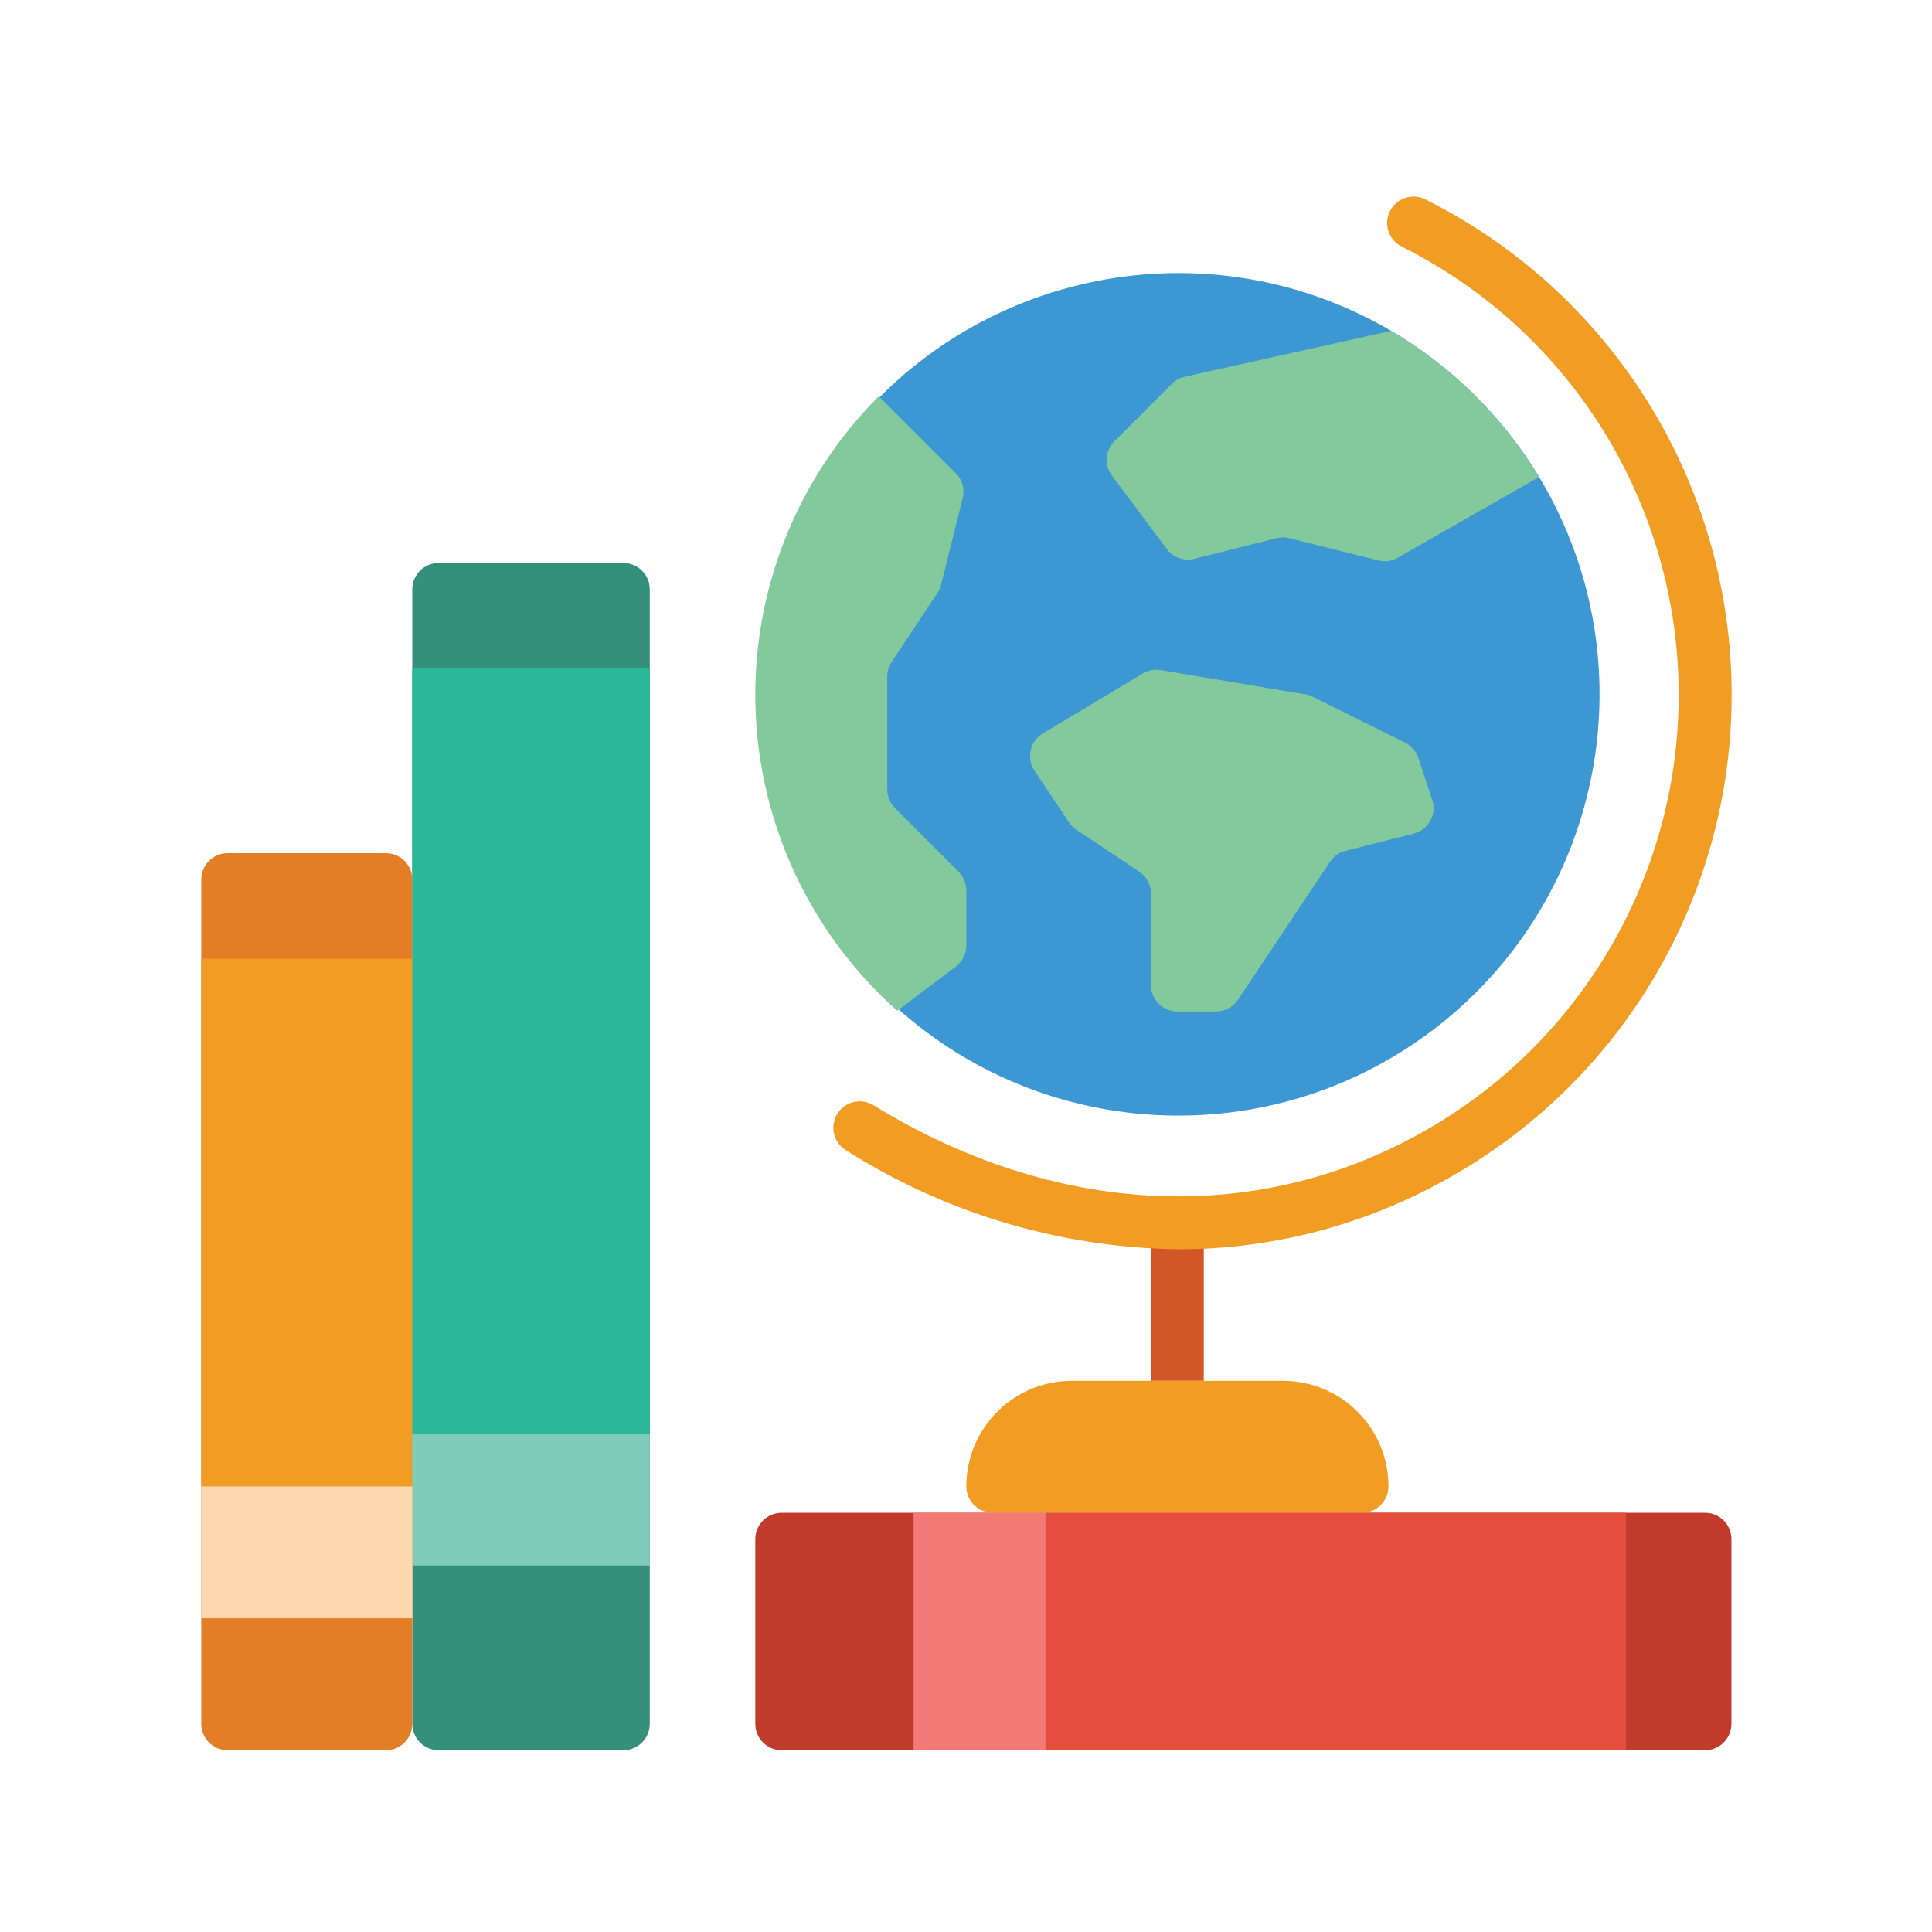 <?xml version="1.0" encoding="utf-8"?>
<!-- Generator: Adobe Illustrator 16.0.0, SVG Export Plug-In . SVG Version: 6.00 Build 0)  -->
<!DOCTYPE svg PUBLIC "-//W3C//DTD SVG 1.1//EN" "http://www.w3.org/Graphics/SVG/1.1/DTD/svg11.dtd">
<svg version="1.1" id="Layer_1" xmlns="http://www.w3.org/2000/svg" xmlns:xlink="http://www.w3.org/1999/xlink" x="0px" y="0px"
	 width="100px" height="100px" viewBox="0 0 100 100" enable-background="new 0 0 100 100" xml:space="preserve">
<g id="Page-1">
	<g id="_x30_13---Study">
		<path id="Shape_23_" fill="#C03B2B" d="M88.253,78.301H40.459c-0.754,0-1.365,0.611-1.365,1.365v9.559
			c0,0.754,0.611,1.365,1.365,1.365h47.794c0.754,0,1.365-0.611,1.365-1.365v-9.559C89.618,78.912,89.007,78.301,88.253,78.301z"/>
		<path id="Shape_22_" fill="#34907C" d="M32.265,29.14h-9.559c-0.755,0-1.366,0.611-1.366,1.366v58.719
			c0,0.754,0.611,1.365,1.366,1.365h9.559c0.755,0,1.367-0.611,1.367-1.365V30.506C33.632,29.751,33.02,29.14,32.265,29.14z"/>
		<path id="Shape_21_" fill="#E47E26" d="M19.976,44.161h-8.194c-0.754,0-1.365,0.611-1.365,1.366v43.698
			c0,0.754,0.611,1.365,1.365,1.365h8.194c0.753,0,1.364-0.611,1.364-1.365V45.527C21.34,44.772,20.729,44.161,19.976,44.161z"/>
		<path id="Shape_20_" fill="#3C97D3" d="M79.664,24.688c-1.886-3.118-4.519-5.718-7.66-7.565
			c-9.487-5.554-21.626-3.177-28.317,5.545c-6.69,8.722-5.842,21.061,1.98,28.785c7.821,7.726,20.17,8.419,28.809,1.619
			C83.112,46.271,85.337,34.104,79.664,24.688z"/>
		<path id="Rectangle-path" fill="#D25727" d="M59.576,63.279h2.731v8.193h-2.731V63.279z"/>
		<path id="Shape_19_" fill="#F19C22" d="M60.982,64.662c-6.12-0.083-12.096-1.872-17.254-5.164
			c-0.601-0.412-0.772-1.223-0.39-1.844c0.382-0.619,1.185-0.829,1.821-0.479c9.375,5.773,19.722,6.309,28.392,1.467
			c8.41-4.676,13.541-13.623,13.331-23.242c-0.212-9.62-5.729-18.333-14.332-22.638c-0.675-0.34-0.946-1.162-0.606-1.835
			c0.339-0.673,1.16-0.945,1.834-0.605c9.513,4.754,15.611,14.382,15.845,25.014c0.233,10.631-5.437,20.519-14.729,25.687
			C70.646,63.412,65.855,64.666,60.982,64.662z"/>
		<path id="Shape_18_" fill="#82CA9C" d="M50.018,46.087v2.854c-0.003,0.429-0.205,0.833-0.546,1.093l-3.032,2.28
			c-4.501-3.999-7.155-9.678-7.336-15.696c-0.181-6.019,2.126-11.846,6.381-16.108l3.987,3.987c0.341,0.338,0.477,0.833,0.354,1.297
			l-1.119,4.479c-0.034,0.152-0.1,0.296-0.19,0.423l-2.362,3.564c-0.15,0.222-0.23,0.483-0.232,0.751v5.858
			c0.003,0.358,0.146,0.7,0.396,0.956l3.306,3.305C49.872,45.386,50.015,45.729,50.018,46.087L50.018,46.087z"/>
		<path id="Shape_17_" fill="#82CA9C" d="M79.664,24.688l-7.318,4.179c-0.306,0.18-0.67,0.229-1.011,0.136l-4.602-1.146
			c-0.216-0.055-0.441-0.055-0.657,0l-4.26,1.065c-0.532,0.134-1.094-0.066-1.421-0.506l-2.841-3.796
			c-0.407-0.539-0.354-1.297,0.124-1.775l2.978-2.976c0.183-0.184,0.414-0.312,0.669-0.369l10.679-2.376
			C75.146,18.97,77.778,21.57,79.664,24.688z"/>
		<path id="Rectangle-path_1_" fill="#F19C22" d="M10.416,49.623H21.34v27.312H10.416V49.623z"/>
		<path id="Rectangle-path_2_" fill="#29B99A" d="M21.34,34.603h12.292v39.601H21.34V34.603z"/>
		<path id="Rectangle-path_3_" fill="#81CCB8" d="M21.34,74.203h12.292v6.828H21.34V74.203z"/>
		<path id="Rectangle-path_4_" fill="#FDD7AD" d="M10.416,76.936H21.34v6.827H10.416V76.936z"/>
		<path id="Shape_16_" fill="#82CA9C" d="M73.164,43.15l-3.51,0.888c-0.331,0.072-0.622,0.273-0.805,0.56l-4.767,7.142
			c-0.256,0.383-0.686,0.613-1.147,0.614h-1.993c-0.754,0-1.366-0.611-1.366-1.365v-4.726c0-0.46-0.23-0.891-0.613-1.146
			l-3.251-2.171c-0.153-0.1-0.283-0.229-0.381-0.383l-1.789-2.676c-0.206-0.311-0.276-0.693-0.193-1.056
			c0.08-0.364,0.31-0.678,0.629-0.869l5.162-3.1c0.279-0.167,0.608-0.229,0.93-0.179l7.496,1.257
			c0.135,0.012,0.266,0.054,0.381,0.123l4.78,2.376c0.325,0.162,0.571,0.448,0.684,0.792l0.724,2.171
			c0.117,0.36,0.079,0.754-0.104,1.084C73.846,42.819,73.531,43.06,73.164,43.15L73.164,43.15z"/>
		<path id="Shape_15_" fill="#F19C22" d="M55.48,71.473h10.925c3.017,0,5.461,2.445,5.461,5.463c0,0.754-0.611,1.365-1.365,1.365
			H51.383c-0.753,0-1.365-0.611-1.365-1.365C50.018,73.918,52.463,71.473,55.48,71.473z"/>
		<path id="Rectangle-path_5_" fill="#E54D3C" d="M54.115,78.301h30.042V90.59H54.115V78.301z"/>
		<path id="Rectangle-path_6_" fill="#F37A76" d="M47.286,78.301h6.829V90.59h-6.829V78.301z"/>
	</g>
</g>
</svg>
